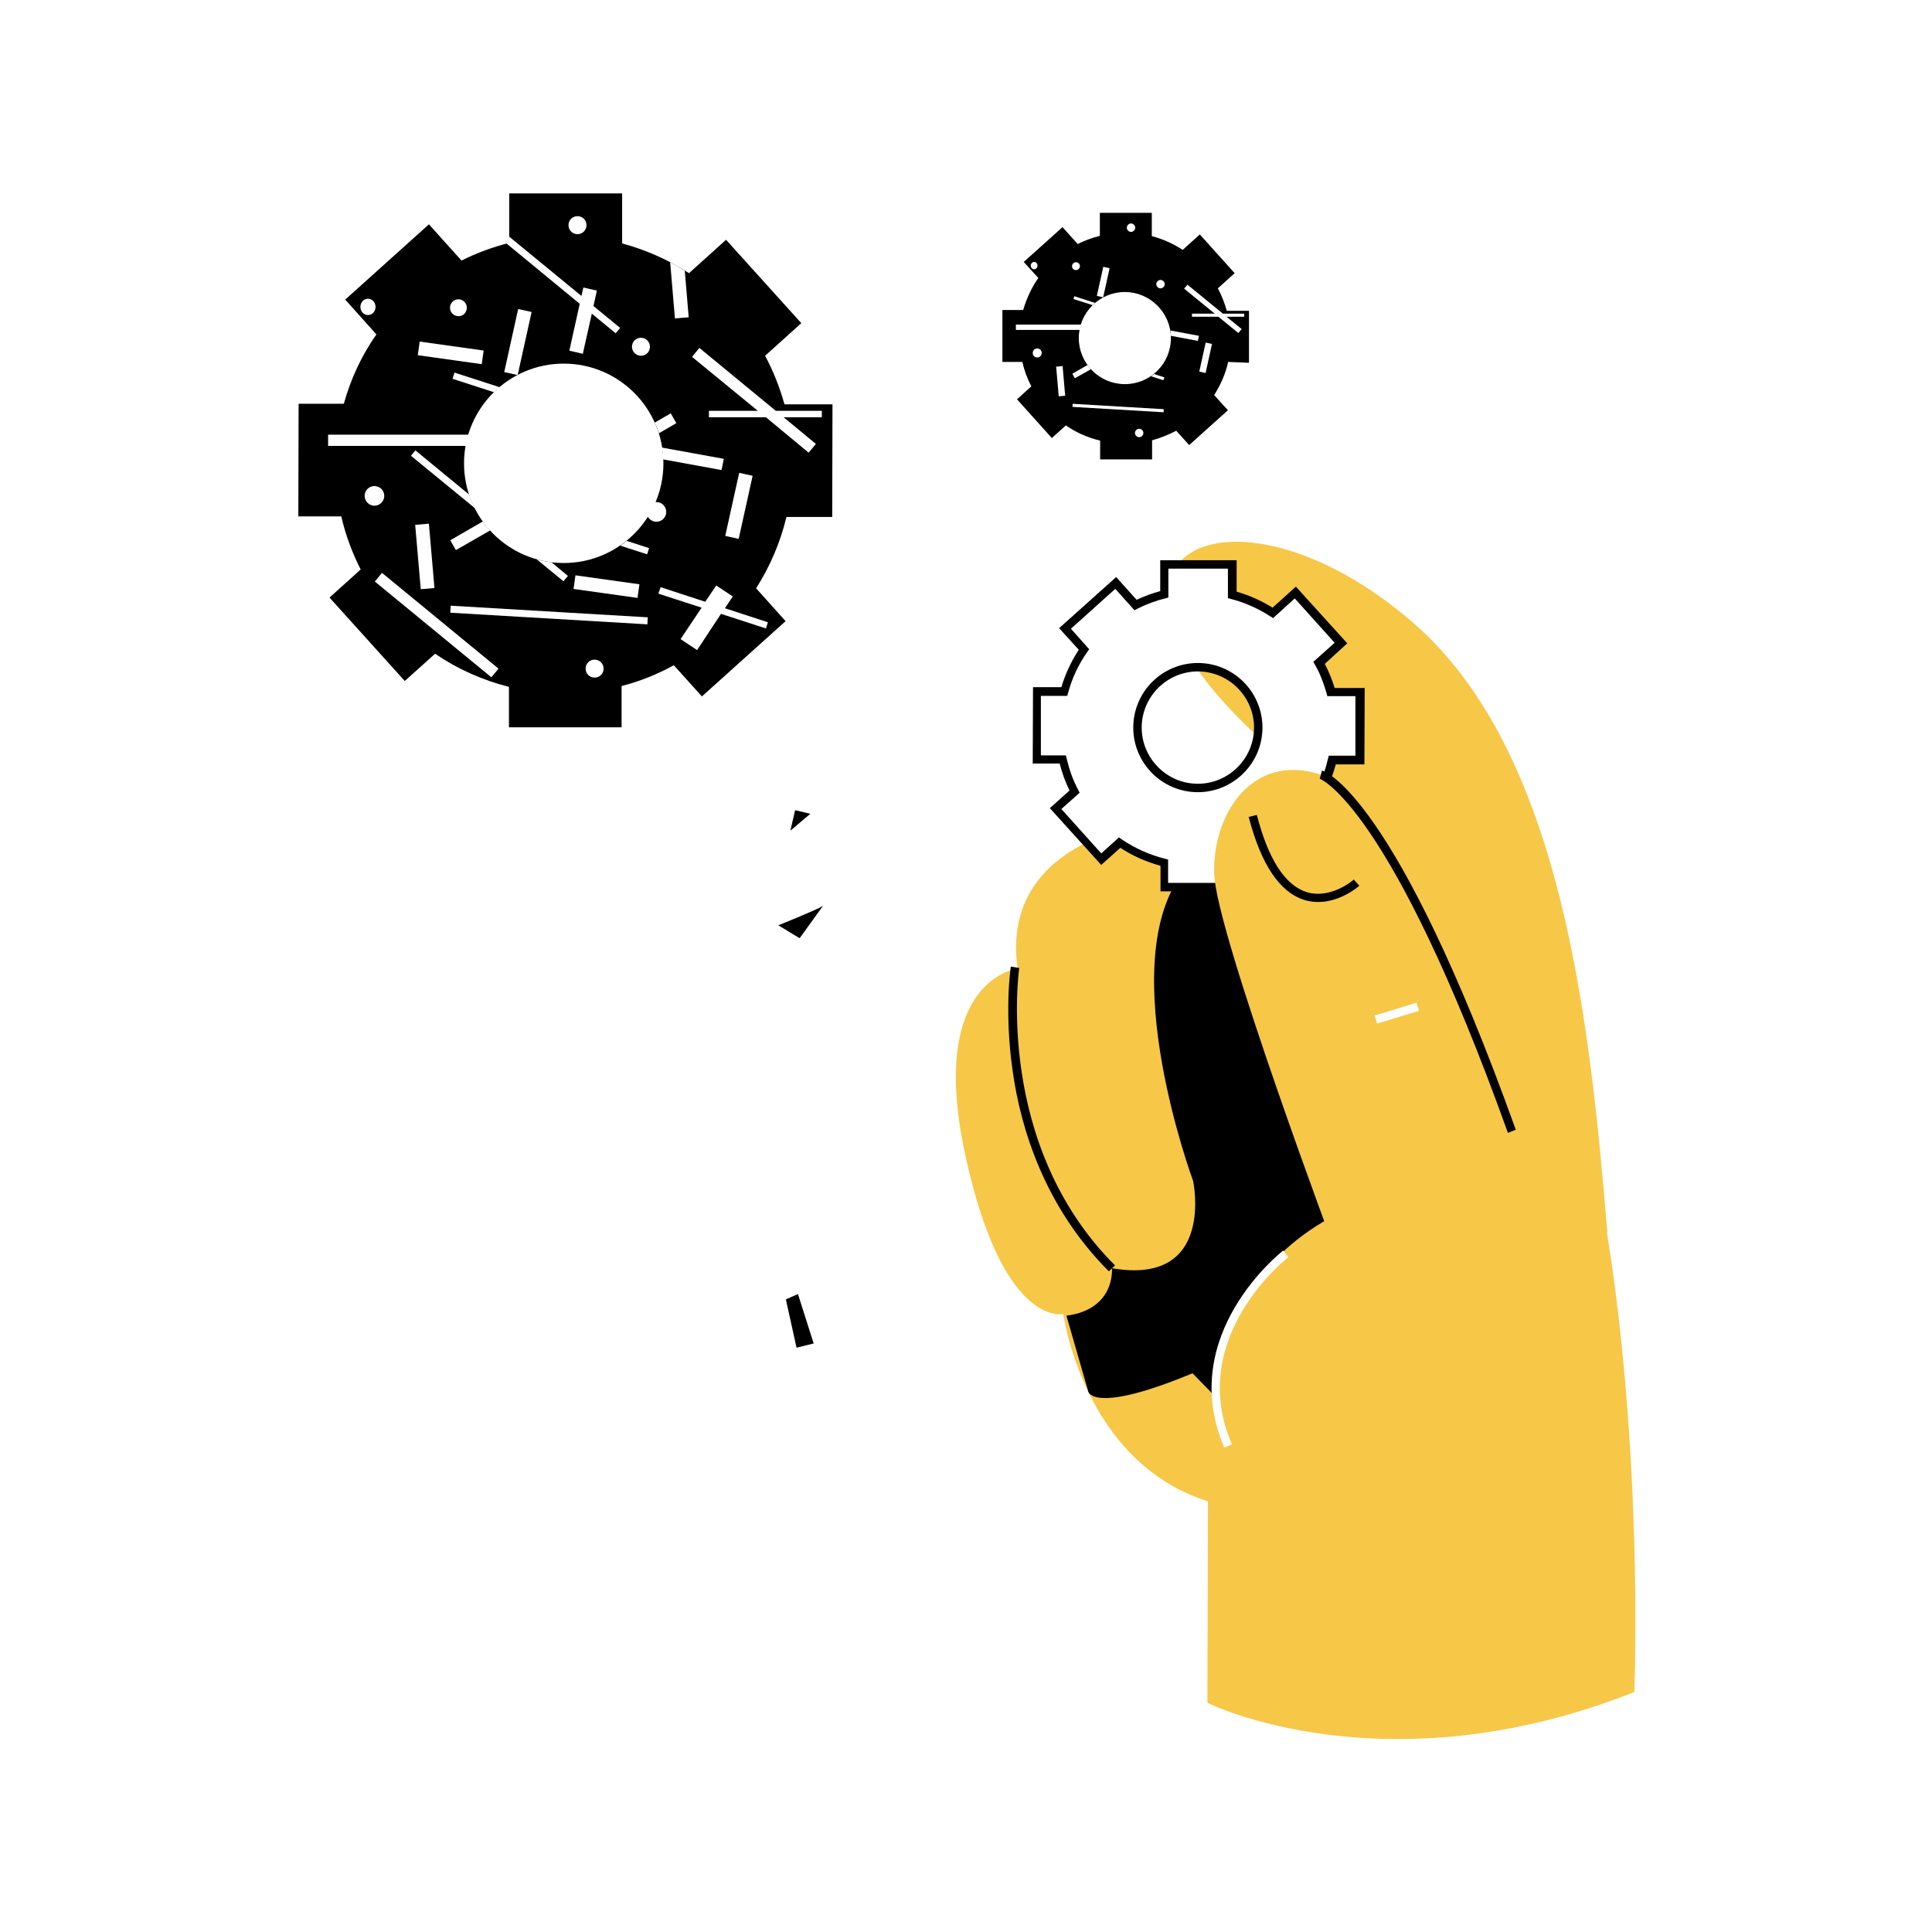 <svg width="1000" height="1000" viewBox="0 0 1000 1000" fill="none" xmlns="http://www.w3.org/2000/svg">
<rect width="1000" height="1000" fill="white"/>
<path d="M845.909 875.78C845.909 875.78 858.701 561.65 762.034 449.865C718.279 399.133 687.898 473.123 666.675 455.534C626.409 422.1 601.407 424.862 601.407 424.862C601.407 424.862 516.951 431.84 526.69 501.324C526.69 501.324 480.029 506.702 499.507 597.264C518.986 687.825 550.385 680.121 550.385 680.121C550.385 680.121 560.56 756.727 625.247 777.078L624.956 881.304C624.956 881.595 717.117 926.948 845.909 875.78Z" fill="#F7C748"/>
<path d="M573.933 658.026C540.354 624.447 528.289 583.454 524.219 554.818C519.713 523.855 523.056 501.178 523.201 500.306L527.562 501.033C527.417 501.905 514.479 592.467 577.131 654.973L573.933 658.026Z" fill="black"/>
<path d="M831.954 637.965C822.796 527.343 808.26 389.248 731.653 322.526C641.528 244.03 547.623 282.551 647.342 377.764C711.157 438.672 717.117 459.168 689.643 529.815L744.154 550.02L831.954 637.965Z" fill="#F7C748"/>
<path d="M786.019 610.492C786.019 610.492 717.844 512.08 680.921 487.659C643.999 463.238 645.888 404.22 611.001 453.353C576.841 501.469 617.543 611.218 617.543 611.218C617.543 611.218 629.317 665.729 575.533 656.426C575.533 656.426 577.567 677.65 551.983 680.993L563.322 720.386C563.322 720.386 565.938 732.161 617.252 710.792L628.009 721.84C628.009 721.84 632.224 606.712 786.019 610.492Z" fill="black"/>
<path d="M704.033 393.317V358.139H689.061C687.607 352.761 685.572 347.673 682.956 342.876L694.294 332.701L670.745 306.535L659.116 317.001C652.72 312.786 645.743 309.733 638.184 307.698V291.999H603.006V307.553C597.772 308.861 592.83 310.751 588.033 313.077L577.858 301.738L551.692 325.287L561.431 336.189C556.925 342.731 553.436 349.999 551.256 357.849H537.156V393.027H550.675C551.983 398.841 554.018 404.51 556.78 409.598L547.041 418.465L570.589 444.631L580.038 436.054C587.015 440.851 594.72 444.34 603.151 446.375V459.022H638.329V446.084C644.143 444.631 649.522 442.45 654.755 439.543L663.477 449.282L689.642 425.734L680.484 415.413C684.845 408.726 688.043 401.167 689.933 393.027L704.033 393.317ZM620.013 407.854C602.715 407.854 588.76 393.899 588.76 376.601C588.76 359.302 602.715 345.347 620.013 345.347C637.312 345.347 651.267 359.302 651.267 376.601C651.267 393.899 637.166 407.854 620.013 407.854Z" fill="white"/>
<path d="M640.219 461.348H600.68V448.12C593.266 446.085 586.289 443.033 579.893 438.817L570.008 447.684L543.407 418.321L553.582 409.163C551.402 404.657 549.658 400.005 548.495 395.208H534.54L534.685 355.669H549.367C551.402 348.837 554.455 342.296 558.379 336.336L548.204 325.143L577.713 298.687L588.324 310.461C592.249 308.571 596.319 307.118 600.534 305.955V289.965H640.074V306.245C646.615 308.135 652.865 310.897 658.68 314.531L670.746 303.629L697.347 332.992L685.718 343.604C687.753 347.529 689.497 351.744 690.805 356.105H706.36L706.214 395.644H691.387C689.497 402.622 686.735 409.308 682.956 415.559L692.55 426.17L663.041 452.627L653.883 442.451C649.522 444.777 644.871 446.521 640.219 447.975V461.348ZM605.041 456.987H635.858V444.632L637.457 444.195C642.981 442.742 648.36 440.707 653.302 437.945L654.756 437.073L663.186 446.521L686.154 425.88L677.287 415.995L678.159 414.541C682.52 407.855 685.572 400.586 687.317 392.882L687.753 391.138H701.562V360.321H687.026L686.59 358.722C685.136 353.634 683.247 348.546 680.63 344.04L679.758 342.586L690.805 332.702L670.164 309.734L658.971 319.91L657.517 319.038C651.267 314.967 644.435 311.914 637.166 310.025L635.567 309.589V294.326H604.751V309.298L603.151 309.734C598.209 310.897 593.267 312.787 588.615 315.112L587.161 315.839L577.277 304.792L554.309 325.433L563.758 336.045L562.74 337.499C558.234 343.895 554.891 351.017 552.856 358.576L552.419 360.175H538.755V390.993H551.693L552.129 392.737C553.437 398.261 555.327 403.784 558.089 408.872L558.816 410.326L549.367 418.757L570.008 441.724L579.166 433.439L580.62 434.456C587.452 439.108 595.011 442.451 603.006 444.486L604.605 444.922V456.987H605.041ZM620.014 410.035C601.553 410.035 586.58 395.063 586.58 376.601C586.58 358.14 601.553 343.168 620.014 343.168C638.475 343.168 653.447 358.14 653.447 376.601C653.447 395.063 638.33 410.035 620.014 410.035ZM620.014 347.529C604.024 347.529 590.941 360.611 590.941 376.601C590.941 392.591 604.024 405.674 620.014 405.674C636.004 405.674 649.086 392.591 649.086 376.601C649.086 360.611 636.004 347.529 620.014 347.529Z" fill="black"/>
<path d="M794.886 628.371C794.886 628.371 719.297 412.361 683.537 400.877C647.778 389.394 627.572 421.81 628.445 452.191C629.317 482.572 692.259 650.612 692.259 650.612" fill="#F7C748"/>
<path d="M682.375 466.873C680.049 466.873 677.723 466.582 675.252 465.855C662.46 461.93 652.72 447.539 646.324 422.827L650.54 421.81C656.5 444.923 665.222 458.296 676.415 461.785C688.916 465.564 700.691 455.389 700.691 455.243L703.598 458.441C703.307 458.732 694.004 466.873 682.375 466.873Z" fill="black"/>
<path d="M733.177 519.016L711.483 525.617L712.752 529.789L734.447 523.188L733.177 519.016Z" fill="white"/>
<path d="M633.678 749.314C608.53 690.587 663.622 647.704 664.204 647.268L666.82 650.757C666.239 651.193 613.762 692.04 637.602 747.569L633.678 749.314Z" fill="white"/>
<path d="M780.495 586.36C719.588 416.576 683.392 403.202 683.102 403.057L684.264 398.841C685.863 399.277 722.349 411.342 784.565 584.761L780.495 586.36Z" fill="black"/>
<path d="M430.75 267.578L430.896 209.287H406.039C403.567 200.42 400.224 191.989 396.009 184.139L414.76 167.277L375.803 124.104L356.615 141.402C346.149 134.57 334.374 129.337 322.018 125.994V100.119H263.582V125.703C255.006 127.884 246.72 130.936 238.87 134.861L222.008 116.109L178.69 155.067L194.825 173.092C187.266 183.849 181.597 195.914 177.963 208.996H154.56L154.414 267.287H176.655C178.835 276.881 182.324 286.184 186.685 294.761L170.55 309.297L209.507 352.47L225.206 338.37C236.69 346.22 249.627 352.034 263.437 355.523V376.455H321.728V355.087C331.322 352.616 340.334 348.982 348.765 344.33L363.302 360.465L406.62 321.508L391.357 304.5C398.48 293.307 403.858 280.951 407.056 267.578H430.75ZM291.783 291.418C263.291 291.418 240.179 268.305 240.179 239.814C240.179 211.322 263.291 188.21 291.783 188.21C320.274 188.21 343.387 211.322 343.387 239.814C343.387 268.305 320.274 291.418 291.783 291.418Z" fill="black"/>
<path d="M247.883 224.986H169.823V230.801H247.883V224.986Z" fill="white"/>
<path d="M197.716 296.51L194.024 301.002L254.333 350.571L258.026 346.079L197.716 296.51Z" fill="white"/>
<path d="M233.277 313.507L233.062 317.135L335.079 323.153L335.293 319.525L233.277 313.507Z" fill="white"/>
<path d="M379.292 308.716L370.715 303.047L365.046 311.477L341.933 303.919L340.771 307.262L363.156 314.53L352.254 330.811L360.83 336.48L373.186 317.728L396.444 325.287L397.462 322.089L375.222 314.821L379.292 308.716Z" fill="white"/>
<path d="M382.601 244.742L375.386 277.387L382.34 278.924L389.555 246.279L382.601 244.742Z" fill="white"/>
<path d="M268.206 159.95L260.991 192.594L267.946 194.132L275.161 161.487L268.206 159.95Z" fill="white"/>
<path d="M221.996 271.052L214.899 271.666L217.782 304.976L224.878 304.362L221.996 271.052Z" fill="white"/>
<path d="M297.852 297.783L296.862 304.837L329.972 309.481L330.961 302.427L297.852 297.783Z" fill="white"/>
<path d="M217.232 176.795L216.242 183.849L249.352 188.493L250.341 181.439L217.232 176.795Z" fill="white"/>
<path d="M425.372 212.631H401.532L361.994 180.07L358.214 184.721L392.229 212.631H366.936V215.974H396.445L418.54 234.29L422.319 229.784L405.603 215.974H425.372V212.631Z" fill="white"/>
<path d="M331.758 184.139C334.374 184.139 336.409 182.104 336.409 179.488C336.409 176.871 334.374 174.836 331.758 174.836C329.141 174.836 327.106 176.871 327.106 179.488C327.106 182.104 329.286 184.139 331.758 184.139Z" fill="white"/>
<path d="M307.773 341.423C305.156 341.423 303.121 343.458 303.121 346.075C303.121 348.691 305.156 350.726 307.773 350.726C310.389 350.726 312.425 348.691 312.425 346.075C312.425 343.458 310.244 341.423 307.773 341.423Z" fill="white"/>
<path d="M298.905 121.197C301.522 121.197 303.557 119.162 303.557 116.545C303.557 113.929 301.522 111.894 298.905 111.894C296.289 111.894 294.254 113.929 294.254 116.545C294.254 119.162 296.289 121.197 298.905 121.197Z" fill="white"/>
<path d="M198.896 256.675C198.896 253.768 196.57 251.587 193.808 251.587C190.901 251.587 188.72 253.913 188.72 256.675C188.72 259.437 191.046 261.763 193.808 261.763C196.57 261.763 198.896 259.437 198.896 256.675Z" fill="white"/>
<path d="M344.84 264.961C344.84 262.054 342.515 259.874 339.753 259.874C336.991 259.874 334.665 262.199 334.665 264.961C334.665 267.869 336.991 270.049 339.753 270.049C342.515 270.049 344.84 267.869 344.84 264.961Z" fill="white"/>
<path d="M190.464 163.062C192.632 163.062 194.389 161.175 194.389 158.847C194.389 156.518 192.632 154.631 190.464 154.631C188.297 154.631 186.54 156.518 186.54 158.847C186.54 161.175 188.297 163.062 190.464 163.062Z" fill="white"/>
<path d="M241.632 159.282C241.632 156.81 239.597 154.921 237.272 154.921C234.8 154.921 232.911 156.956 232.911 159.282C232.911 161.753 234.946 163.642 237.272 163.642C239.597 163.788 241.632 161.753 241.632 159.282Z" fill="white"/>
<path d="M335.973 283.714L324.344 279.934C323.327 280.806 322.164 281.678 321.001 282.405L334.956 286.912L335.973 283.714Z" fill="white"/>
<path d="M242.941 256.094L215.031 233.127L212.705 235.889L245.848 263.072C244.685 260.892 243.668 258.566 242.941 256.094Z" fill="white"/>
<path d="M347.167 213.938L338.881 218.736C339.753 220.48 340.48 222.369 341.061 224.259L350.074 219.026L347.167 213.938Z" fill="white"/>
<path d="M253.698 274.555C252.389 273.101 251.081 271.503 249.918 269.904L233.056 279.643L235.963 284.731L253.698 274.555Z" fill="white"/>
<path d="M277.828 289.528L291.638 300.866L293.963 298.104L285.387 290.981C282.77 290.69 280.299 290.254 277.828 289.528Z" fill="white"/>
<path d="M374.64 237.488L342.66 231.673C342.951 233.708 343.242 235.743 343.242 237.778L373.478 243.302L374.64 237.488Z" fill="white"/>
<path d="M258.64 200.42L235.236 192.861L234.219 196.059L255.733 203.036C256.605 202.164 257.622 201.292 258.64 200.42Z" fill="white"/>
<path d="M300.068 157.248L294.69 181.523L301.667 183.123L306.319 162.335L318.675 172.511L321.001 169.749L307.191 158.411L308.935 150.416L301.958 148.817L300.94 153.177L263.582 122.506V125.558C263.146 125.704 262.565 125.849 262.128 125.995L300.068 157.248Z" fill="white"/>
<path d="M349.347 164.806L356.469 164.225L354.434 140.094C351.963 138.495 349.492 137.041 346.875 135.733L349.347 164.806Z" fill="white"/>
<path d="M646.47 187.774V160.882H634.986C633.823 156.812 632.369 152.887 630.334 149.253L639.056 141.403L621.031 121.343L612.164 129.338C607.221 126.14 601.843 123.669 596.174 122.215V110.15H569.282V122.07C565.212 123.088 561.432 124.541 557.798 126.285L549.948 117.564L529.888 135.589L537.447 143.875C533.958 148.817 531.342 154.486 529.598 160.446H518.841V187.338H529.161C530.179 191.844 531.778 196.06 533.813 199.985L526.4 206.672L544.425 226.732L551.693 220.19C556.926 223.825 563.031 226.586 569.427 228.04V237.779H596.319V227.894C600.68 226.732 604.896 224.987 608.821 222.952L615.508 230.366L635.568 212.341L628.445 204.491C631.788 199.258 634.259 193.589 635.713 187.338L646.47 187.774ZM582.219 198.822C568.991 198.822 558.38 188.065 558.38 174.982C558.38 161.754 569.136 151.143 582.219 151.143C595.302 151.143 606.059 161.899 606.059 174.982C606.059 188.21 595.447 198.822 582.219 198.822Z" fill="black"/>
<path d="M562.014 168.005H525.818V170.767H562.014V168.005Z" fill="white"/>
<path d="M555.198 209.009L555.104 210.605L602.266 213.387L602.361 211.791L555.198 209.009Z" fill="white"/>
<path d="M624.066 177.307L620.741 192.352L624.005 193.074L627.33 178.029L624.066 177.307Z" fill="white"/>
<path d="M571.06 138.107L567.735 153.152L570.999 153.874L574.325 138.829L571.06 138.107Z" fill="white"/>
<path d="M550 189.486L546.669 189.774L547.998 205.126L551.329 204.838L550 189.486Z" fill="white"/>
<path d="M643.999 162.336H632.952L614.636 147.363L612.891 149.398L628.736 162.336H616.962V163.935H630.626L640.947 172.366L642.691 170.331L634.841 163.935H643.999V162.336Z" fill="white"/>
<path d="M600.68 149.254C601.843 149.254 602.861 148.237 602.861 147.074C602.861 145.911 601.843 144.893 600.68 144.893C599.518 144.893 598.5 145.911 598.5 147.074C598.5 148.237 599.518 149.254 600.68 149.254Z" fill="white"/>
<path d="M589.633 221.936C588.47 221.936 587.453 222.954 587.453 224.116C587.453 225.279 588.47 226.297 589.633 226.297C590.796 226.297 591.813 225.279 591.813 224.116C591.813 222.954 590.796 221.936 589.633 221.936Z" fill="white"/>
<path d="M585.417 120.035C586.58 120.035 587.598 119.018 587.598 117.855C587.598 116.692 586.58 115.674 585.417 115.674C584.254 115.674 583.237 116.692 583.237 117.855C583.237 119.018 584.254 120.035 585.417 120.035Z" fill="white"/>
<path d="M539.192 182.687C539.192 181.379 538.174 180.361 536.866 180.361C535.558 180.361 534.54 181.379 534.54 182.687C534.54 183.995 535.558 185.013 536.866 185.013C538.029 185.158 539.192 183.995 539.192 182.687Z" fill="white"/>
<path d="M535.267 139.369C536.23 139.369 537.011 138.523 537.011 137.479C537.011 136.435 536.23 135.589 535.267 135.589C534.303 135.589 533.522 136.435 533.522 137.479C533.522 138.523 534.303 139.369 535.267 139.369Z" fill="white"/>
<path d="M558.961 137.769C558.961 136.606 558.089 135.734 556.926 135.734C555.764 135.734 554.891 136.606 554.891 137.769C554.891 138.932 555.764 139.804 556.926 139.804C558.089 139.804 558.961 138.787 558.961 137.769Z" fill="white"/>
<path d="M602.715 195.334L597.337 193.59C596.901 194.026 596.32 194.316 595.738 194.753L602.134 196.788L602.715 195.334Z" fill="white"/>
<path d="M564.631 191.118C564.049 190.391 563.468 189.665 562.886 188.938L555.037 193.444L556.345 195.77L564.631 191.118Z" fill="white"/>
<path d="M620.596 173.82L605.769 171.058C605.914 171.931 606.06 172.948 606.06 173.82L620.015 176.437L620.596 173.82Z" fill="white"/>
<path d="M566.811 156.812L556.054 153.323L555.618 154.777L565.648 157.975C565.939 157.539 566.375 157.103 566.811 156.812Z" fill="white"/>
<path d="M425.953 468.906C422.755 470.941 402.841 478.936 402.841 478.936L413.888 485.622L425.953 468.906Z" fill="black"/>
<path d="M409.091 429.948L411.562 419.337L419.412 421.227L409.091 429.948Z" fill="black"/>
<path d="M413.016 669.798L421.156 695.382L412.29 697.563L406.766 672.56L413.016 669.798Z" fill="black"/>
</svg>
